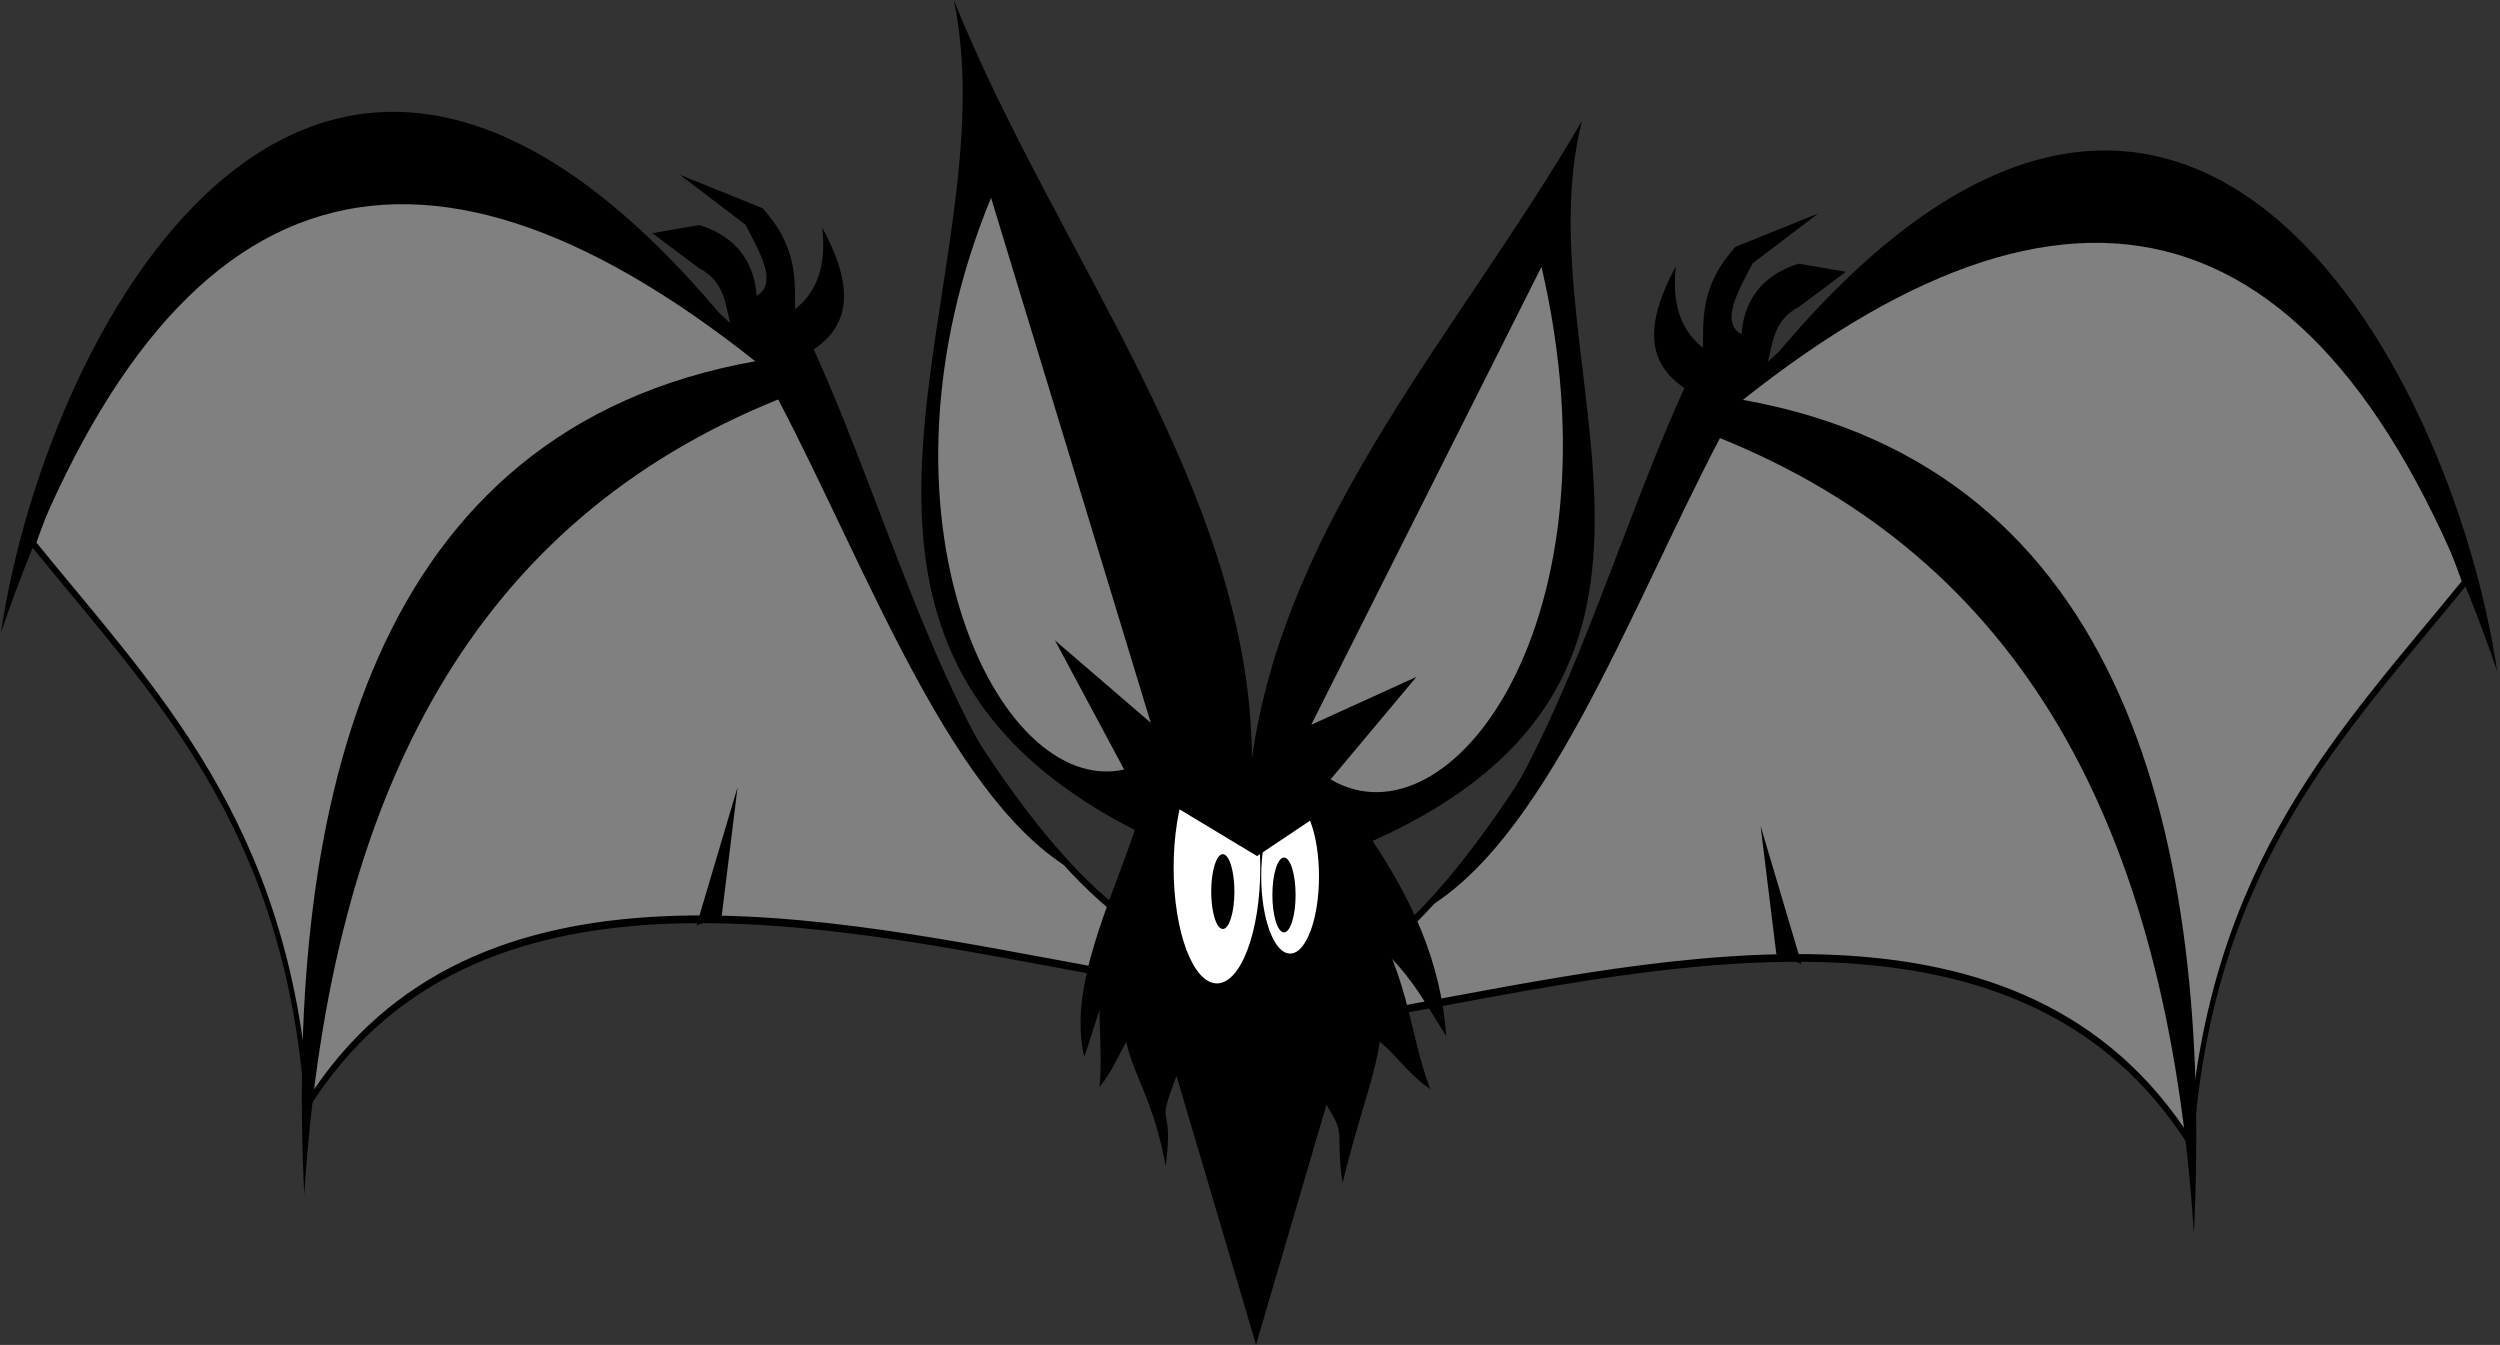 <?xml version="1.0" encoding="UTF-8" standalone="no"?>
<!-- Created with Inkscape (http://www.inkscape.org/) -->

<svg
   xmlns:dc="http://purl.org/dc/elements/1.1/"
   xmlns:cc="http://creativecommons.org/ns#"
   xmlns:rdf="http://www.w3.org/1999/02/22-rdf-syntax-ns#"
   xmlns:svg="http://www.w3.org/2000/svg"
   xmlns="http://www.w3.org/2000/svg"
   xmlns:sodipodi="http://sodipodi.sourceforge.net/DTD/sodipodi-0.dtd"
   xmlns:inkscape="http://www.inkscape.org/namespaces/inkscape"
   width="630.186"
   height="339.019"
   id="svg4449"
   version="1.1"
   inkscape:version="0.48.3.1 r9886"
   sodipodi:docname="murcielago.svg">
  <rect width="100%" height="100%" fill="#333333" stroke="none"/>
  <defs
     id="defs4451">
    <inkscape:perspective
       sodipodi:type="inkscape:persp3d"
       inkscape:vp_x="0 : 240 : 1"
       inkscape:vp_y="0 : 1000 : 0"
       inkscape:vp_z="640 : 240 : 1"
       inkscape:persp3d-origin="320 : 160 : 1"
       id="perspective4457" />
    <inkscape:perspective
       id="perspective4376"
       inkscape:persp3d-origin="0.5 : 0.33333333 : 1"
       inkscape:vp_z="1 : 0.5 : 1"
       inkscape:vp_y="0 : 1000 : 0"
       inkscape:vp_x="0 : 0.5 : 1"
       sodipodi:type="inkscape:persp3d" />
    <inkscape:perspective
       id="perspective4482"
       inkscape:persp3d-origin="0.5 : 0.33333333 : 1"
       inkscape:vp_z="1 : 0.5 : 1"
       inkscape:vp_y="0 : 1000 : 0"
       inkscape:vp_x="0 : 0.5 : 1"
       sodipodi:type="inkscape:persp3d" />
    <inkscape:perspective
       id="perspective5244"
       inkscape:persp3d-origin="0.5 : 0.33333333 : 1"
       inkscape:vp_z="1 : 0.5 : 1"
       inkscape:vp_y="0 : 1000 : 0"
       inkscape:vp_x="0 : 0.5 : 1"
       sodipodi:type="inkscape:persp3d" />
    <inkscape:perspective
       id="perspective5287"
       inkscape:persp3d-origin="0.5 : 0.33333333 : 1"
       inkscape:vp_z="1 : 0.5 : 1"
       inkscape:vp_y="0 : 1000 : 0"
       inkscape:vp_x="0 : 0.5 : 1"
       sodipodi:type="inkscape:persp3d" />
    <inkscape:perspective
       id="perspective5308"
       inkscape:persp3d-origin="0.5 : 0.33333333 : 1"
       inkscape:vp_z="1 : 0.5 : 1"
       inkscape:vp_y="0 : 1000 : 0"
       inkscape:vp_x="0 : 0.5 : 1"
       sodipodi:type="inkscape:persp3d" />
  </defs>
  <sodipodi:namedview
     id="base"
     pagecolor="#ffffff"
     bordercolor="#666666"
     borderopacity="1.0"
     inkscape:pageopacity="0.0"
     inkscape:pageshadow="2"
     inkscape:zoom="0.54781349"
     inkscape:cx="303.58272"
     inkscape:cy="137.75079"
     inkscape:current-layer="layer1"
     inkscape:document-units="px"
     showgrid="false"
     inkscape:window-width="1264"
     inkscape:window-height="715"
     inkscape:window-x="0"
     inkscape:window-y="48"
     inkscape:window-maximized="1"
     fit-margin-top="0"
     fit-margin-left="0"
     fit-margin-right="0"
     fit-margin-bottom="0" />
  <g
     id="layer1"
     inkscape:label="Layer 1"
     inkscape:groupmode="layer"
     transform="translate(-10.194,-77.65)">
    <g
       id="g5322"
       transform="matrix(0.977,0,0,1,14.504,18.254)">
      <g
         transform="matrix(1.282,0,0,1.94,-104.693,-75.884)"
         id="g5258">
        <g
           id="g4137"
           transform="translate(18.749,-349.784)">
          <g
             transform="matrix(-0.936,0.351,0.351,0.936,269.851,-123.2)"
             id="g4077-6">
            <path
               style="color:#000000;fill:#808080;fill-opacity:1;fill-rule:nonzero;stroke:#000000;stroke-width:1px;stroke-linecap:butt;stroke-linejoin:miter;stroke-opacity:1;marker:none;visibility:visible;display:inline;overflow:visible;enable-background:accumulate"
               d="m 177.521,648.062 c -6.359,1.353 -1.62,6.79 -7.796,8.308 -53.602,13.17 -123.54,28.139 -142.85,72.172 -16.559,-32.891 -47.756,-39.434 -77.277,-48.992 7.154,-50.424 44.682,-93.708 132.835,-73.236 29.671,18.94 65.906,41.646 95.087,41.748 z"
               id="path3227-3-3"
               sodipodi:nodetypes="cscccc"
               inkscape:connector-curvature="0" />
            <path
               style="color:#000000;fill:#000000;fill-opacity:1;fill-rule:nonzero;stroke:none;stroke-width:1px;marker:none;visibility:visible;display:inline;overflow:visible;enable-background:accumulate"
               d="m 162.178,645.826 c -28.749,-3.811 -50.982,-29.23 -74.311,-45.087 5.988,-5.771 4.543,-10.637 -3.959,-15.42 2.335,3.929 2.258,7.92 -1.398,11.849 -1.403,-3.93 -2.744,-7.876 -10.714,-10 l -17.143,1.786 14.643,1.429 c 4.219,2.464 8.822,4.903 5.357,7.857 -2.456,-4.865 -8.339,-5.505 -14.033,-4.542 l -8.489,4.307 10.379,0.949 c 5.85,-0.207 6.67,2.865 8.929,5 -100.76,-32.449 -129.364,47.55 -123.859,88.728 l 0,0 0,0 c 8.751,-68.317 52.861,-95.221 129.805,-86.368 -69.211,35.483 -68.48,86.765 -46.972,133.34 -13.834,-51.948 2.325,-94.549 53.033,-130.31 25.044,14.645 51.822,37.4 78.734,36.482 z"
               id="path3217-1-2"
               sodipodi:nodetypes="ccccccccccccccccccc"
               inkscape:connector-curvature="0" />
            <path
               style="fill:#000000;stroke:none"
               d="m 96.438,676.543 -2.946,-17.143 -1.429,19.732 4.286,-2.946 0.089,0.357 z"
               id="path3250-0-0"
               inkscape:connector-curvature="0" />
          </g>
          <g
             transform="matrix(0.936,0.351,-0.351,0.936,351.855,-128.22)"
             id="g4077">
            <path
               style="color:#000000;fill:#808080;fill-opacity:1;fill-rule:nonzero;stroke:#000000;stroke-width:1px;stroke-linecap:butt;stroke-linejoin:miter;stroke-opacity:1;marker:none;visibility:visible;display:inline;overflow:visible;enable-background:accumulate"
               d="m 177.521,648.062 c -6.359,1.353 -1.62,6.79 -7.796,8.308 -53.602,13.17 -123.54,28.139 -142.85,72.172 -16.559,-32.891 -47.756,-39.434 -77.277,-48.992 7.154,-50.424 44.682,-93.708 132.835,-73.236 29.671,18.94 65.906,41.646 95.087,41.748 z"
               id="path3227-3"
               sodipodi:nodetypes="cscccc"
               inkscape:connector-curvature="0" />
            <path
               style="color:#000000;fill:#000000;fill-opacity:1;fill-rule:nonzero;stroke:none;stroke-width:1px;marker:none;visibility:visible;display:inline;overflow:visible;enable-background:accumulate"
               d="m 162.178,645.826 c -28.749,-3.811 -50.982,-29.23 -74.311,-45.087 5.988,-5.771 4.543,-10.637 -3.959,-15.42 2.335,3.929 2.258,7.92 -1.398,11.849 -1.403,-3.93 -2.744,-7.876 -10.714,-10 l -17.143,1.786 14.643,1.429 c 4.219,2.464 8.822,4.903 5.357,7.857 -2.456,-4.865 -8.339,-5.505 -14.033,-4.542 l -8.489,4.307 10.379,0.949 c 5.85,-0.207 6.67,2.865 8.929,5 -100.76,-32.449 -129.364,47.55 -123.859,88.728 l 0,0 0,0 c 8.751,-68.317 52.861,-95.221 129.805,-86.368 -69.211,35.483 -68.48,86.765 -46.972,133.34 -13.834,-51.948 2.325,-94.549 53.033,-130.31 25.044,14.645 51.822,37.4 78.734,36.482 z"
               id="path3217-1"
               sodipodi:nodetypes="ccccccccccccccccccc"
               inkscape:connector-curvature="0" />
            <path
               style="fill:#000000;stroke:none"
               d="m 96.438,676.543 -2.946,-17.143 -1.429,19.732 4.286,-2.946 0.089,0.357 z"
               id="path3250-0"
               inkscape:connector-curvature="0" />
          </g>
          <path
             sodipodi:nodetypes="ccccccccccccccc"
             id="path2816"
             d="m 311.429,518.076 c -0.181,-34.659 -39.623,-65.749 -60,-98.571 11.679,36.029 -40.399,82.581 36.429,107.857 -4.611,9.048 -13.555,20.417 -10.179,29.464 2.606,-4.595 5.134,-12.26 9.594,-12.938 -4.849,14.286 2.633,12.861 6.818,27.146 1.704,-9.029 -2.33,-4.072 2.159,-11.709 l 16.007,34.906 14.172,-31.156 c 4.214,4.357 1.659,3.15 3.23,10.151 6.445,-16.94 11.555,-18.64 3.912,-32.294 8.309,3.409 12.295,8.44 16.964,13.214 -1.061,-9.838 -7.136,-17.885 -14.821,-25.357 75.315,-21.765 29.784,-62.121 42.143,-93.571 -24.375,27.08 -59.621,51.537 -66.429,82.857 z"
             style="fill:#000000;stroke:none"
             inkscape:connector-curvature="0" />
          <path
             transform="matrix(0.723,0,0,1.19,85.335,-96.012)"
             d="m 315.041,527.967 c 0,6.974 -5.399,12.627 -12.059,12.627 -6.66,0 -12.059,-5.653 -12.059,-12.627 0,-6.974 5.399,-12.627 12.059,-12.627 6.66,0 12.059,5.653 12.059,12.627 z"
             sodipodi:ry="12.626906"
             sodipodi:rx="12.058696"
             sodipodi:cy="527.96674"
             sodipodi:cx="302.98264"
             id="path2818"
             style="color:#000000;fill:#ffffff;fill-opacity:1;fill-rule:nonzero;stroke:none;stroke-width:3.834;marker:none;visibility:visible;display:inline;overflow:visible;enable-background:accumulate"
             sodipodi:type="arc" />
          <path
             transform="matrix(0.482,0,0,0.794,173.078,114.189)"
             d="m 315.041,527.967 c 0,6.974 -5.399,12.627 -12.059,12.627 -6.66,0 -12.059,-5.653 -12.059,-12.627 0,-6.974 5.399,-12.627 12.059,-12.627 6.66,0 12.059,5.653 12.059,12.627 z"
             sodipodi:ry="12.626906"
             sodipodi:rx="12.058696"
             sodipodi:cy="527.96674"
             sodipodi:cx="302.98264"
             id="path2818-0"
             style="color:#000000;fill:#ffffff;fill-opacity:1;fill-rule:nonzero;stroke:none;stroke-width:3.834;marker:none;visibility:visible;display:inline;overflow:visible;enable-background:accumulate"
             sodipodi:type="arc" />
          <path
             transform="translate(1.071,0.893)"
             d="m 306.834,534.47 c 0,2.685 -1.046,4.861 -2.336,4.861 -1.29,0 -2.336,-2.176 -2.336,-4.861 0,-2.685 1.046,-4.861 2.336,-4.861 1.29,0 2.336,2.176 2.336,4.861 z"
             sodipodi:ry="4.8613591"
             sodipodi:rx="2.3359778"
             sodipodi:cy="534.4696"
             sodipodi:cx="304.49786"
             id="path2842"
             style="color:#000000;fill:#000000;fill-opacity:1;fill-rule:nonzero;stroke:none;stroke-width:3.834;marker:none;visibility:visible;display:inline;overflow:visible;enable-background:accumulate"
             sodipodi:type="arc" />
          <path
             d="m 306.834,534.47 c 0,2.685 -1.046,4.861 -2.336,4.861 -1.29,0 -2.336,-2.176 -2.336,-4.861 0,-2.685 1.046,-4.861 2.336,-4.861 1.29,0 2.336,2.176 2.336,4.861 z"
             sodipodi:ry="4.8613591"
             sodipodi:rx="2.3359778"
             sodipodi:cy="534.4696"
             sodipodi:cx="304.49786"
             id="path2842-6"
             style="color:#000000;fill:#000000;fill-opacity:1;fill-rule:nonzero;stroke:none;stroke-width:3.834;marker:none;visibility:visible;display:inline;overflow:visible;enable-background:accumulate"
             sodipodi:type="arc"
             transform="translate(13.383,1.335)" />
          <path
             sodipodi:nodetypes="ccccc"
             id="path2866"
             d="m 258.929,445.219 32.143,68.214 -19.286,-10.714 13.929,16.786 c -25.537,3.681 -53.024,-33.173 -26.786,-74.286 z"
             style="fill:#808080;stroke:none"
             inkscape:connector-curvature="0" />
          <path
             sodipodi:nodetypes="ccccc"
             id="path2866-2"
             d="m 369.704,454.193 -46.335,59.493 21.167,-6.219 -17.274,13.318 c 24.106,9.198 59.014,-20.723 42.441,-66.593 z"
             style="fill:#808080;stroke:none"
             inkscape:connector-curvature="0" />
        </g>
        <path
           style="fill:#000000;stroke:#000000;stroke-width:1.262px;stroke-linecap:butt;stroke-linejoin:miter;stroke-opacity:1"
           d="m 314.002,173.595 17.211,6.693 11.793,-5.1 -20.398,-9.243 -8.605,7.649 z"
           id="path4284-4"
           inkscape:connector-curvature="0" />
      </g>
      <path
         sodipodi:nodetypes="cccc"
         id="path5277"
         d="m 346.377,286.503 c 12.718,16.358 12.642,33.472 18.254,47.461 -9.252,-6.125 -12.854,-16.658 -23.274,-14.604 l 5.02,-32.858 z"
         style="color:#000000;fill:#000000;fill-opacity:1;fill-rule:nonzero;stroke:none;stroke-width:1px;marker:none;visibility:visible;display:inline;overflow:visible;enable-background:accumulate"
         inkscape:connector-curvature="0" />
      <path
         sodipodi:nodetypes="cccc"
         id="path5277-7"
         d="m 283.318,289.169 c -6.8,16.775 -2.667,31.142 -4.057,44.237 6.32,-7.349 6.843,-17.059 16.091,-17.811 L 283.318,289.169 z"
         style="color:#000000;fill:#000000;fill-opacity:1;fill-rule:nonzero;stroke:none;stroke-width:1px;marker:none;visibility:visible;display:inline;overflow:visible;enable-background:accumulate"
         inkscape:connector-curvature="0" />
    </g>
  </g>
</svg>
